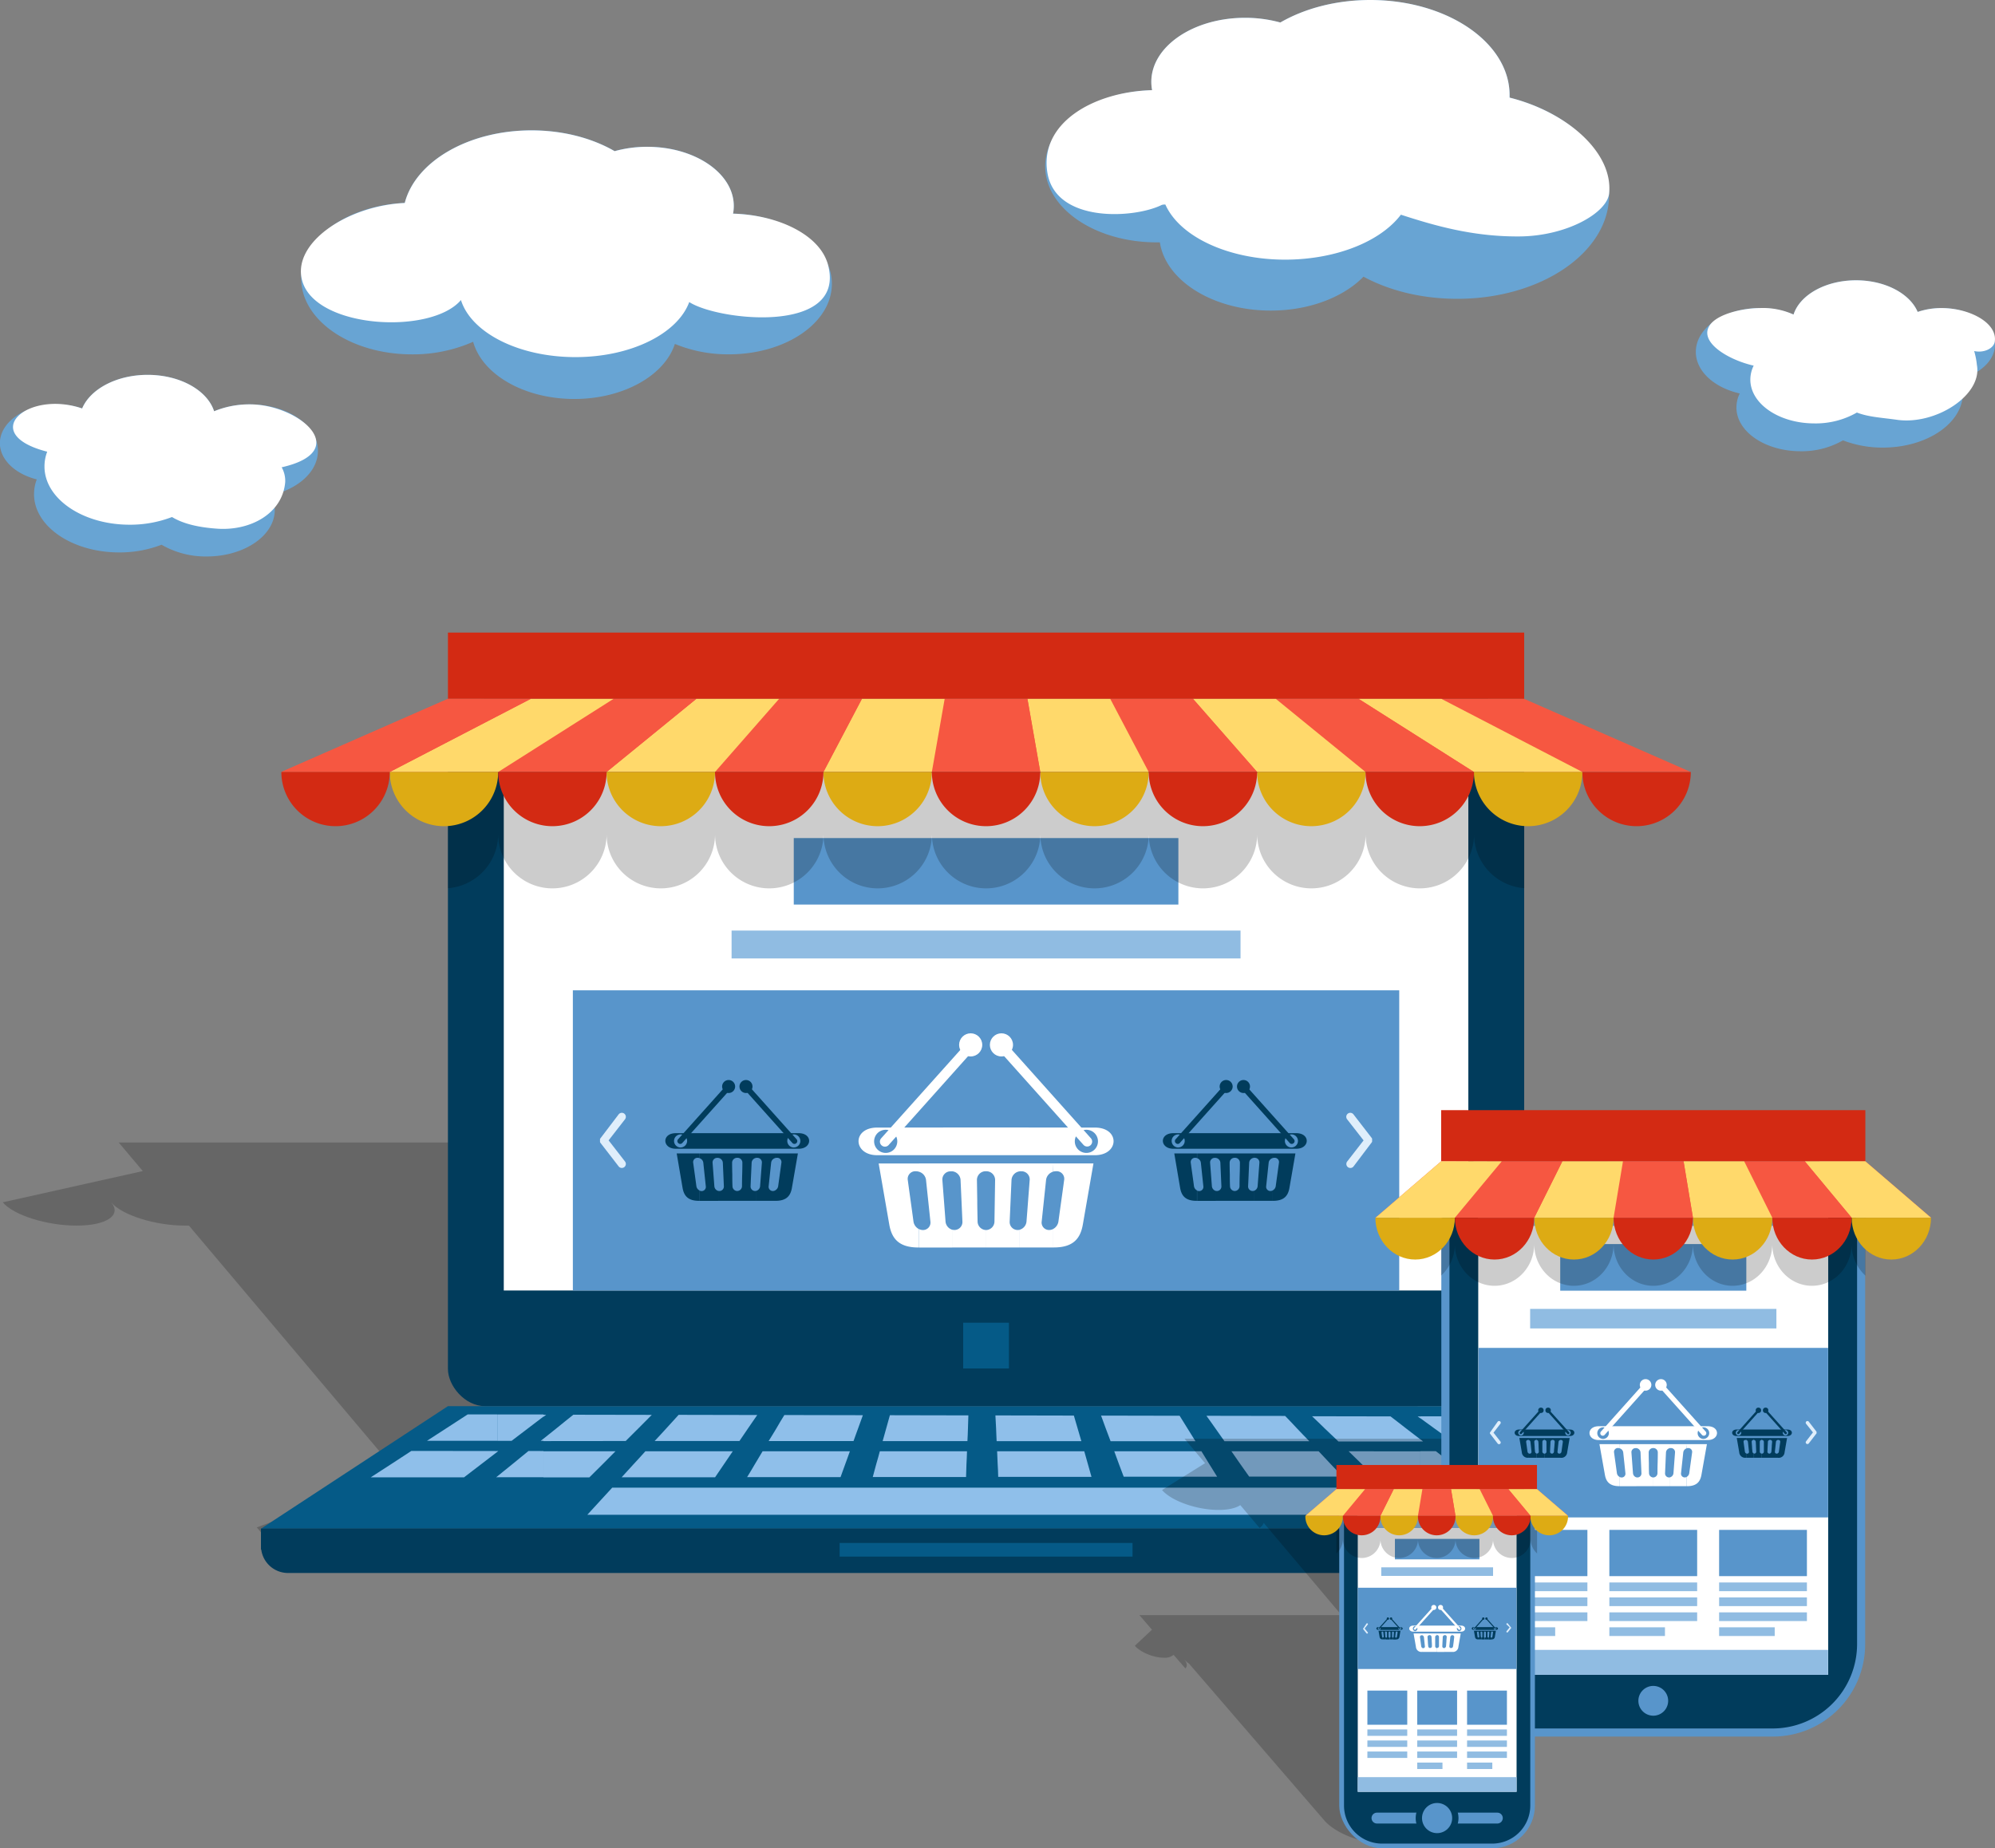 <svg id="Objects" xmlns="http://www.w3.org/2000/svg" viewBox="0 0 734.12 680.2"><rect x="0" y="0" width="734.12" height="680.2" fill="#808080" stroke="none"/><defs><style>.cls-1,.cls-11,.cls-13,.cls-14,.cls-15,.cls-16,.cls-18,.cls-20,.cls-6,.cls-7,.cls-8{fill-rule:evenodd;}.cls-1{opacity:0.2;}.cls-2,.cls-7{fill:#013c5c;}.cls-11,.cls-3{fill:#fff;}.cls-18,.cls-4{fill:#5895cb;}.cls-5,.cls-6{fill:#055a87;}.cls-8{fill:#8fbfea;}.cls-9{fill:#90bce2;}.cls-10{fill:#dfeefb;}.cls-12,.cls-16{fill:#d32a13;}.cls-13{fill:#f65741;}.cls-14{fill:#ffd96b;}.cls-15{fill:#ddab14;}.cls-17,.cls-19{fill:none;stroke:#5895cb;stroke-linecap:round;stroke-linejoin:round;}.cls-17{stroke-width:6px;}.cls-19{stroke-width:3.6px;}.cls-20{fill:#68a4d3;}</style></defs><title>serverces1</title><path class="cls-1" d="M543.59,638.51l4.34,5a13.27,13.27,0,0,1-5.28-3.33,4.88,4.88,0,0,1,.67,1l50.31,58.31c4,4.63,1,8.42-6.69,8.42H546.46c-7.68,0-17.23-3.79-21.23-8.42l-49.81-57.73a9.38,9.38,0,0,1-1.8-1.56c1.15,1.33,1.25,2.53.47,3.33l-4.34-5a5,5,0,0,1-3.58,1.06c-3.81,0-8.6-2-10.69-4.39h0l6.31-5.92h0l-4.63-5.37H531l4.63,5.37h0l16.54,5.92c2.09,2.42.7,4.39-3.12,4.39A16.05,16.05,0,0,1,543.59,638.51Z" transform="translate(-37.89 -29.53)"/><path class="cls-1" d="M503.45,480.6l8.29,9.82,64.15,76c2.73,3.24-1.2,5.88-8.73,5.88h13.7L666,591.63H132.38l52.44-19.36h13.7c-7.54,0-15.93-2.65-18.67-5.88l-64.15-76-8.29-9.82-1.44,0c-11,0-23.19-3.83-27.18-8.57,4,4.73-1.7,8.57-12.71,8.57s-23.19-3.83-27.18-8.57h0L90.44,460.5,81.59,450h396l8.84,10.47,71.06,11.56h0c4,4.73-1.7,8.57-12.72,8.57s-23.19-3.83-27.18-8.57c4,4.73-1.7,8.57-12.71,8.57l-1.48,0ZM668.31,594.38,666,591.63H132.38l2.32,2.75.46.55h.08c2.39,2.08,7.93,3.7,12.95,3.7H662c5,0,7.82-1.62,6.69-3.7h.08Z" transform="translate(-37.89 -29.53)"/><rect class="cls-2" x="164.83" y="257.19" width="396.04" height="260.29" rx="13.7" ry="13.7"/><rect class="cls-3" x="185.38" y="284.37" width="354.94" height="190.55"/><circle class="cls-4" cx="362.85" cy="271.26" r="4.98"/><rect class="cls-5" x="354.43" y="486.78" width="16.84" height="16.84"/><polygon class="cls-6" points="164.83 517.48 560.87 517.48 629.66 562.57 96.05 562.57 164.83 517.48"/><path class="cls-7" d="M133.94,592.1H667.55v6.41a9.93,9.93,0,0,1-9.9,9.9H143.84a9.93,9.93,0,0,1-9.9-9.9Z" transform="translate(-37.89 -29.53)"/><rect class="cls-2" x="96.05" y="562.57" width="533.61" height="7.68"/><path class="cls-8" d="M577.74,572.82v-.33l.42.33Zm0-8.94c1.93,1.44,3.88,2.87,5.89,4.31s4.24,3.08,6.35,4.62l34.43,0-7.54-4.6c-2.51-1.53-5-3.07-7.44-4.61h-31.7v.31Zm0-3.9v-9.21l10.76,0c2.56,1.54,5,3.08,7.54,4.61l7.54,4.6Zm0-9.21V560h-5.39c-2.12-1.54-4.29-3.08-6.4-4.62-1.78-1.3-3.54-2.6-5.37-3.9v-.73l17.17,0Zm0,12.8v.31l-.42-.31Zm0,8.93c-1.84-1.43-3.73-2.86-5.59-4.3s-3.94-3.09-5.91-4.63h-5.66v9.28l17.17,0v-.33ZM560.57,560h1l-1-.79Zm-297.39,17H535.82l9.58,10H254l9.18-10Zm297.39-26.2v.73l-1-.73Zm0,8.45c-1.66-1.28-3.3-2.56-5-3.83-2-1.54-3.94-3.09-6-4.64l-28.87-.05c1.67,1.55,3.24,3.11,4.83,4.65s3.25,3.1,4.88,4.64l30.15,0v-.79Zm0,4.39v9.28l-16.75,0-4.88-4.65c-1.62-1.55-3.15-3.1-4.78-4.65Zm-322.7,9.62v-9.64h26.5c-1.58,1.6-3.19,3.22-4.78,4.81s-3.2,3.2-4.83,4.8l-16.9,0Zm0-13.39V559c1.66-1.34,3.33-2.68,5-4,2-1.61,3.94-3.22,6-4.83l28.87.05c-1.58,1.61-3.19,3.22-4.78,4.81s-3.25,3.2-4.83,4.81Zm0-8.93,1-.75h-1v.75Zm37.54,12.68h32.12c-1.08,1.59-2.2,3.2-3.25,4.78s-2.17,3.19-3.25,4.78l-34.38,0c1.48-1.6,2.92-3.19,4.38-4.8s3-3.2,4.38-4.8Zm43.1,0h32.12c-.54,1.59-1.16,3.18-1.72,4.76s-1.13,3.17-1.72,4.75l-34.38,0c1-1.59,1.92-3.18,2.86-4.77s1.92-3.18,2.86-4.78Zm43.15,0h32.07c0,1.58-.15,3.16-.2,4.74s-.1,3.15-.15,4.73l-34.33,0c.44-1.58.84-3.17,1.28-4.75s.94-3.17,1.33-4.76Zm43.15,0h32.07c.44,1.57.86,3.14,1.33,4.71s.89,3.14,1.33,4.7l-34.33,0c0-1.57-.12-3.15-.2-4.72s-.15-3.15-.2-4.73Zm43.1,0H480q1.4,2.34,2.86,4.68c1,1.55,1.92,3.12,2.91,4.67l-34.38,0-1.77-4.69c-.59-1.57-1.13-3.13-1.72-4.7Zm43.1,0h32.12c1.48,1.55,2.91,3.11,4.38,4.66l4.43,4.65-34.38,0c-1.08-1.56-2.19-3.1-3.3-4.67s-2.17-3.12-3.25-4.68ZM287.62,550.21l28.92.06L313.28,555,310,559.83H278.8c1.48-1.6,3-3.19,4.43-4.8s2.91-3.2,4.38-4.81Zm38.87.07,28.92.06c-.59,1.59-1.16,3.18-1.72,4.76s-1.18,3.17-1.72,4.75l-31.23,0c.94-1.59,2-3.16,2.91-4.77s1.87-3.19,2.86-4.78Zm38.87.07,28.87.06-.15,4.73c0,1.58-.15,3.15-.2,4.73H362.69l1.33-4.75,1.33-4.76Zm38.82.07,28.87.06c.49,1.57.94,3.14,1.38,4.71s.89,3.14,1.38,4.71l-31.18,0c-.1-1.57-.12-3.15-.2-4.72s-.15-3.15-.25-4.73Zm38.87.07,28.92.06c1,1.56,1.94,3.12,2.91,4.69s1.92,3.11,2.91,4.67l-31.23,0-1.77-4.69c-.59-1.56-1.13-3.13-1.72-4.71Zm38.82.07,28.92.05c1.53,1.56,3,3.11,4.43,4.66s3,3.1,4.48,4.65l-31.23,0c-1.08-1.56-2.2-3.12-3.3-4.67S483,552.14,481.85,550.58Zm-244-.46v.75c-1.8,1.37-3.61,2.74-5.37,4.09-2.11,1.62-4.24,3.22-6.35,4.83h-5.32v-9.7l17,0Zm0,8.88-1,.8h1V559Zm0,4.55v9.64l-17,0v-.31c1.88-1.5,3.7-3,5.57-4.51l5.91-4.83Zm-17,.31.39-.31h-.39Zm0-13.77v9.7H195c2.46-1.62,5-3.22,7.49-4.85l7.49-4.86,10.84,0Zm0,13.46v.31c-1.94,1.51-3.93,3-5.91,4.53s-4.19,3.22-6.3,4.83l-34.33,0c2.51-1.62,5-3.22,7.49-4.85s5-3.24,7.44-4.86Zm0,9.34-.39.31h.39Z" transform="translate(-37.89 -29.53)"/><rect class="cls-4" x="292.09" y="308.42" width="141.53" height="24.47"/><path class="cls-1" d="M261.11,336.51a19.95,19.95,0,1,0,39.9,0,19.95,19.95,0,1,0,39.9,0,19.95,19.95,0,1,0,39.9,0,19.95,19.95,0,1,0,39.9,0,19.95,19.95,0,1,0,39.9,0,19.95,19.95,0,1,0,39.9,0,19.95,19.95,0,1,0,39.9,0,19.95,19.95,0,1,0,39.9,0,20,20,0,0,0,18.49,19.89v-56a13.74,13.74,0,0,0-13.7-13.7H216.42a13.74,13.74,0,0,0-13.7,13.7v56a20,20,0,0,0,18.49-19.89,19.95,19.95,0,1,0,39.9,0Z" transform="translate(-37.89 -29.53)"/><rect class="cls-4" x="210.8" y="364.45" width="304.09" height="110.47"/><rect class="cls-9" x="269.21" y="342.46" width="187.28" height="10.26"/><path class="cls-10" d="M533.63,441.48a1.48,1.48,0,1,1,2.34-1.81l6.65,8.61a1.38,1.38,0,0,1,.12.18h0l.06.12,0,.07v0l0,.1,0,.1s0,.09,0,.14h0v.3h0l0,.14,0,.1,0,.09v0l0,.07-.06.12h0a1.29,1.29,0,0,1-.12.18L536,458.75a1.48,1.48,0,1,1-2.34-1.81l6-7.73Z" transform="translate(-37.89 -29.53)"/><path class="cls-10" d="M265.51,439.67a1.48,1.48,0,1,1,2.34,1.81l-6,7.72,6,7.73a1.48,1.48,0,1,1-2.34,1.81l-6.65-8.61a1.38,1.38,0,0,1-.12-.18h0l-.06-.12,0-.07v0l0-.09,0-.1a1.34,1.34,0,0,1,0-.14h0v-.3h0l0-.14,0-.1,0-.1v0l0-.07.06-.12h0a1.37,1.37,0,0,1,.12-.18Z" transform="translate(-37.89 -29.53)"/><rect class="cls-5" x="308.96" y="567.83" width="107.79" height="5.02"/><path class="cls-11" d="M437.66,454.66h3.12c9,0,9.35-10.16,0-10.17h-3.12v.81h0a4.26,4.26,0,0,1,0,8.52h0Zm-73.85,0h73.85v-.84a4.26,4.26,0,0,1,0-8.52v-.81q-36.92-.06-73.85,0v.81h0a4.26,4.26,0,0,1,0,8.52h0Zm-3.12,0h3.12v-.84a4.26,4.26,0,0,1,0-8.52v-.81h-3.12C351.34,444.5,351.72,454.66,360.69,454.66Z" transform="translate(-37.89 -29.53)"/><circle class="cls-3" cx="368.51" cy="384.53" r="4.26"/><path class="cls-11" d="M439.32,448.42,410.24,415.9a1.84,1.84,0,0,0-2.58-.15h0a1.84,1.84,0,0,0-.15,2.59l29.08,32.52a1.84,1.84,0,0,0,2.59.14h0A1.84,1.84,0,0,0,439.32,448.42Z" transform="translate(-37.89 -29.53)"/><circle class="cls-3" cx="357.19" cy="384.53" r="4.26"/><path class="cls-11" d="M362.16,448.42,393.88,413a1.84,1.84,0,0,1,2.59-.14h0a1.84,1.84,0,0,1,.14,2.58l-31.71,35.47a1.84,1.84,0,0,1-2.59.14h0A1.84,1.84,0,0,1,362.16,448.42Z" transform="translate(-37.89 -29.53)"/><path class="cls-11" d="M425.37,457.69h14.89l-3.9,22.45c-.84,4.83-3.21,8.47-10.63,8.47h-.36v-6.77a3.74,3.74,0,0,0,2-2.78q.52-3.84,1.06-7.68t1.06-7.69a2.79,2.79,0,0,0-3-3.13h0a3.82,3.82,0,0,0-1.19.19Zm-12.26,0h12.26v3.06a3.63,3.63,0,0,0-2.54,2.94c-.26,2.56-.54,5.13-.81,7.69s-.54,5.13-.81,7.68a2.74,2.74,0,0,0,2.73,3.13h0a3.27,3.27,0,0,0,1.44-.35v6.77H413.11v-6.53a3.44,3.44,0,0,0,2.51-3c.2-2.56.4-5.12.59-7.68s.4-5.12.59-7.69a3,3,0,0,0-3.15-3.13h0a3.67,3.67,0,0,0-.54,0Zm-12.38,0h12.38v2.91a3.43,3.43,0,0,0-3,3.09c-.11,2.56-.23,5.13-.34,7.69s-.23,5.13-.34,7.68a2.94,2.94,0,0,0,2.92,3.13h0a3.05,3.05,0,0,0,.78-.1v6.53H400.73v-6.42a3.16,3.16,0,0,0,3.1-3.13q.06-3.84.12-7.68t.12-7.69a3.21,3.21,0,0,0-3.34-3.13h0Zm-12.38,0h12.38v2.87a3.22,3.22,0,0,0-3.35,3.13q.06,3.84.12,7.69c0,2.56.08,5.13.12,7.68a3.17,3.17,0,0,0,3.1,3.13h0v6.42H388.35v-6.53a3,3,0,0,0,.78.1h0a2.94,2.94,0,0,0,2.91-3.13q-.17-3.84-.34-7.68t-.35-7.69a3.42,3.42,0,0,0-3-3.09Zm-12.25,0h12.25v2.91a3.74,3.74,0,0,0-.53,0h0a3,3,0,0,0-3.16,3.13q.29,3.85.59,7.69t.58,7.68a3.45,3.45,0,0,0,2.51,3v6.53H376.1v-6.77a3.26,3.26,0,0,0,1.44.34h0a2.74,2.74,0,0,0,2.72-3.13q-.4-3.84-.81-7.68t-.81-7.69a3.62,3.62,0,0,0-2.54-2.94Zm-.35,30.93c-7.42,0-9.79-3.64-10.63-8.47l-3.9-22.45H376.1v3.06a3.8,3.8,0,0,0-1.18-.19h0a2.8,2.8,0,0,0-3,3.13q.52,3.84,1.06,7.69t1.05,7.68a3.74,3.74,0,0,0,2,2.78v6.77Z" transform="translate(-37.89 -29.53)"/><path class="cls-7" d="M330,452.29h1.76c5.06,0,5.28-5.73,0-5.74H330V447h0a2.4,2.4,0,0,1,0,4.81h0Zm-41.67,0H330v-.47a2.4,2.4,0,0,1,0-4.81v-.46q-20.83,0-41.67,0V447a2.4,2.4,0,0,1,0,4.81Zm-1.76,0h1.76v-.47a2.4,2.4,0,1,1,0-4.81v-.46H286.6C281.32,446.55,281.54,452.29,286.6,452.29Z" transform="translate(-37.89 -29.53)"/><circle class="cls-2" cx="274.51" cy="399.85" r="2.4"/><path class="cls-7" d="M331,448.77l-16.41-18.35a1,1,0,0,0-1.46-.08h0a1,1,0,0,0-.08,1.46l16.41,18.35a1,1,0,0,0,1.46.08h0A1,1,0,0,0,331,448.77Z" transform="translate(-37.89 -29.53)"/><circle class="cls-2" cx="268.12" cy="399.85" r="2.4"/><path class="cls-7" d="M287.43,448.77l17.9-20a1,1,0,0,1,1.46-.08h0a1,1,0,0,1,.08,1.46l-17.9,20a1,1,0,0,1-1.46.08h0A1,1,0,0,1,287.43,448.77Z" transform="translate(-37.89 -29.53)"/><path class="cls-7" d="M323.1,454h8.4l-2.2,12.67c-.47,2.73-1.81,4.78-6,4.78h-.21v-3.82a2.11,2.11,0,0,0,1.15-1.57c.2-1.45.4-2.89.6-4.34s.4-2.89.6-4.34a1.58,1.58,0,0,0-1.68-1.77h0a2.15,2.15,0,0,0-.67.11Zm-6.92,0h6.92v1.73a2,2,0,0,0-1.44,1.66c-.15,1.45-.31,2.89-.46,4.34l-.46,4.34a1.55,1.55,0,0,0,1.54,1.77h0a1.85,1.85,0,0,0,.81-.2v3.82h-6.92v-3.68a1.94,1.94,0,0,0,1.42-1.71c.11-1.45.22-2.89.33-4.34s.22-2.89.33-4.34a1.69,1.69,0,0,0-1.78-1.77h0l-.3,0Zm-7,0h7v1.64a1.93,1.93,0,0,0-1.7,1.74c-.06,1.45-.13,2.89-.2,4.34s-.13,2.89-.19,4.34a1.66,1.66,0,0,0,1.65,1.77h0a1.75,1.75,0,0,0,.44-.06v3.68h-7v-3.62a1.78,1.78,0,0,0,1.75-1.77q0-2.17.07-4.34t.07-4.34a1.81,1.81,0,0,0-1.89-1.77h0Zm-7,0h7v1.62a1.82,1.82,0,0,0-1.89,1.77q0,2.17.07,4.34c0,1.44,0,2.89.07,4.34a1.79,1.79,0,0,0,1.75,1.77h0v3.62h-7v-3.68a1.75,1.75,0,0,0,.44.06h0a1.66,1.66,0,0,0,1.64-1.77l-.19-4.34q-.1-2.17-.19-4.34a1.93,1.93,0,0,0-1.7-1.74Zm-6.92,0h6.92v1.64l-.3,0h0a1.69,1.69,0,0,0-1.78,1.77q.17,2.17.33,4.34c.11,1.44.22,2.89.33,4.34a1.94,1.94,0,0,0,1.42,1.71v3.68h-6.92v-3.82a1.82,1.82,0,0,0,.81.2h0a1.54,1.54,0,0,0,1.54-1.77q-.23-2.17-.46-4.34t-.46-4.34a2,2,0,0,0-1.43-1.66Zm-.2,17.45c-4.19,0-5.52-2.05-6-4.78L286.9,454h8.4v1.73a2.12,2.12,0,0,0-.67-.11h0a1.58,1.58,0,0,0-1.67,1.77q.3,2.17.6,4.34t.59,4.34a2.11,2.11,0,0,0,1.15,1.57v3.82Z" transform="translate(-37.89 -29.53)"/><path class="cls-7" d="M513.11,452.29h1.76c5.06,0,5.28-5.73,0-5.74h-1.76V447h0a2.4,2.4,0,0,1,0,4.81h0Zm-41.67,0h41.67v-.47a2.4,2.4,0,1,1,0-4.81v-.46q-20.84,0-41.67,0V447a2.4,2.4,0,1,1,0,4.81Zm-1.76,0h1.76v-.47h0a2.4,2.4,0,0,1,0-4.81h0v-.46h-1.76C464.4,446.55,464.62,452.29,469.68,452.29Z" transform="translate(-37.89 -29.53)"/><circle class="cls-2" cx="457.58" cy="399.85" r="2.4"/><path class="cls-7" d="M514,448.77l-16.41-18.35a1,1,0,0,0-1.46-.08h0a1,1,0,0,0-.08,1.46l16.41,18.35a1,1,0,0,0,1.46.08h0A1,1,0,0,0,514,448.77Z" transform="translate(-37.89 -29.53)"/><circle class="cls-2" cx="451.2" cy="399.85" r="2.4"/><path class="cls-7" d="M470.51,448.77l17.9-20a1,1,0,0,1,1.46-.08h0a1,1,0,0,1,.08,1.46l-17.9,20a1,1,0,0,1-1.46.08h0A1,1,0,0,1,470.51,448.77Z" transform="translate(-37.89 -29.53)"/><path class="cls-7" d="M506.18,454h8.4l-2.2,12.67c-.47,2.73-1.81,4.78-6,4.78h-.2v-3.82a2.11,2.11,0,0,0,1.15-1.57q.3-2.17.6-4.34t.6-4.34a1.58,1.58,0,0,0-1.67-1.77h0a2.15,2.15,0,0,0-.67.11Zm-6.92,0h6.92v1.73a2,2,0,0,0-1.44,1.66c-.15,1.45-.31,2.89-.46,4.34s-.31,2.89-.46,4.34a1.55,1.55,0,0,0,1.54,1.77h0a1.85,1.85,0,0,0,.81-.2v3.82h-6.92v-3.68a1.94,1.94,0,0,0,1.42-1.71q.17-2.17.33-4.34c.11-1.45.22-2.89.33-4.34a1.69,1.69,0,0,0-1.78-1.77h0l-.31,0Zm-7,0h7v1.64a1.93,1.93,0,0,0-1.7,1.74c-.06,1.45-.13,2.89-.19,4.34s-.13,2.89-.2,4.34a1.66,1.66,0,0,0,1.65,1.77h0a1.74,1.74,0,0,0,.44-.06v3.68h-7v-3.62a1.78,1.78,0,0,0,1.75-1.77q0-2.17.07-4.34t.07-4.34a1.81,1.81,0,0,0-1.89-1.77h0Zm-7,0h7v1.62a1.82,1.82,0,0,0-1.89,1.77q0,2.17.07,4.34c0,1.44,0,2.89.07,4.34a1.79,1.79,0,0,0,1.75,1.77h0v3.62h-7v-3.68a1.76,1.76,0,0,0,.44.06h0a1.66,1.66,0,0,0,1.64-1.77q-.1-2.17-.19-4.34c-.06-1.45-.13-2.89-.19-4.34a1.93,1.93,0,0,0-1.7-1.74Zm-6.91,0h6.91v1.64l-.3,0h0a1.69,1.69,0,0,0-1.78,1.77q.17,2.17.33,4.34c.11,1.44.22,2.89.33,4.34a2,2,0,0,0,1.42,1.71v3.68h-6.91v-3.82a1.83,1.83,0,0,0,.81.2h0a1.54,1.54,0,0,0,1.54-1.77q-.23-2.17-.46-4.34t-.46-4.34a2,2,0,0,0-1.43-1.66Zm-.2,17.45c-4.19,0-5.53-2.05-6-4.78L470,454h8.4v1.73a2.14,2.14,0,0,0-.67-.11h0a1.58,1.58,0,0,0-1.67,1.77q.29,2.17.6,4.34t.59,4.34a2.11,2.11,0,0,0,1.15,1.57v3.82Z" transform="translate(-37.89 -29.53)"/><rect class="cls-12" x="164.83" y="232.8" width="396.04" height="24.39"/><polygon class="cls-13" points="103.53 284.1 622.18 284.1 560.87 257.19 164.83 257.19 103.53 284.1"/><polygon class="cls-14" points="582.28 284.1 542.38 284.1 499.94 257.19 530.41 257.19 582.28 284.1"/><polygon class="cls-13" points="502.49 284.1 542.38 284.1 499.94 257.19 469.48 257.19 502.49 284.1"/><polygon class="cls-14" points="502.49 284.1 462.59 284.1 439.01 257.19 469.48 257.19 502.49 284.1"/><polygon class="cls-13" points="422.7 284.1 462.59 284.1 439.01 257.19 408.55 257.19 422.7 284.1"/><polygon class="cls-14" points="422.7 284.1 382.8 284.1 378.08 257.19 408.55 257.19 422.7 284.1"/><polygon class="cls-13" points="342.9 284.1 382.8 284.1 378.08 257.19 347.62 257.19 342.9 284.1"/><polygon class="cls-14" points="342.9 284.1 303.01 284.1 317.16 257.19 347.62 257.19 342.9 284.1"/><polygon class="cls-13" points="263.11 284.1 303.01 284.1 317.16 257.19 286.69 257.19 263.11 284.1"/><polygon class="cls-14" points="263.11 284.1 223.22 284.1 256.23 257.19 286.69 257.19 263.11 284.1"/><polygon class="cls-13" points="183.32 284.1 223.22 284.1 256.23 257.19 225.76 257.19 183.32 284.1"/><polygon class="cls-14" points="183.32 284.1 143.43 284.1 195.3 257.19 225.76 257.19 183.32 284.1"/><polygon class="cls-13" points="103.53 284.1 143.43 284.1 195.3 257.19 164.83 257.19 103.53 284.1"/><path class="cls-15" d="M221.21,313.63a19.95,19.95,0,0,1-39.9,0Z" transform="translate(-37.89 -29.53)"/><path class="cls-16" d="M141.42,313.63a19.95,19.95,0,1,0,39.9,0Z" transform="translate(-37.89 -29.53)"/><path class="cls-15" d="M301,313.63a19.95,19.95,0,0,1-39.9,0Z" transform="translate(-37.89 -29.53)"/><path class="cls-16" d="M221.21,313.63a19.95,19.95,0,0,0,39.9,0Z" transform="translate(-37.89 -29.53)"/><path class="cls-15" d="M380.79,313.63a19.95,19.95,0,1,1-39.9,0Z" transform="translate(-37.89 -29.53)"/><path class="cls-16" d="M301,313.63a19.95,19.95,0,1,0,39.9,0Z" transform="translate(-37.89 -29.53)"/><path class="cls-15" d="M460.59,313.63a19.95,19.95,0,0,1-39.9,0Z" transform="translate(-37.89 -29.53)"/><path class="cls-16" d="M380.79,313.63a19.95,19.95,0,0,0,39.9,0Z" transform="translate(-37.89 -29.53)"/><path class="cls-15" d="M540.38,313.63a19.95,19.95,0,0,1-39.9,0Z" transform="translate(-37.89 -29.53)"/><path class="cls-16" d="M460.59,313.63a19.95,19.95,0,1,0,39.9,0Z" transform="translate(-37.89 -29.53)"/><path class="cls-15" d="M620.17,313.63a19.95,19.95,0,0,1-39.9,0Z" transform="translate(-37.89 -29.53)"/><path class="cls-16" d="M540.38,313.63a19.95,19.95,0,0,0,39.9,0Z" transform="translate(-37.89 -29.53)"/><path class="cls-16" d="M620.17,313.63a19.95,19.95,0,1,0,39.9,0Z" transform="translate(-37.89 -29.53)"/><path class="cls-1" d="M494.3,583.44l7.08,8.4a3.67,3.67,0,0,0,1.53-1.87l52.78,62.61c6.84,8.11,26.37,14.75,43.42,14.75h88c17,0,25.39-6.63,18.56-14.75L652.88,590a32.57,32.57,0,0,0,4.68,1.87l-7.08-8.4a37.45,37.45,0,0,0,11,1.77c8.06,0,11.84-3.28,8.43-7.32L637.42,568h0l-7.55-9H473.78l7.55,9h0l-15.83,9.88h0c3.41,4,12.71,7.32,20.78,7.32C489.91,585.21,492.67,584.54,494.3,583.44Z" transform="translate(-37.89 -29.53)"/><rect class="cls-17" x="533.38" y="422.19" width="149.97" height="213.89" rx="30.99" ry="30.99"/><path class="cls-7" d="M690.26,451.72h-88a31.08,31.08,0,0,0-31,31V634.63a31.08,31.08,0,0,0,31,31h88a31.08,31.08,0,0,0,31-31V482.71A31.08,31.08,0,0,0,690.26,451.72Z" transform="translate(-37.89 -29.53)"/><rect class="cls-3" x="544.03" y="440.13" width="128.68" height="176.23" rx="0.45" ry="0.45"/><rect class="cls-4" x="590.3" y="427.48" width="36.14" height="3.24" rx="1.62" ry="1.62"/><path class="cls-18" d="M646.26,660.93a5.48,5.48,0,1,0-5.48-5.48A5.49,5.49,0,0,0,646.26,660.93Z" transform="translate(-37.89 -29.53)"/><rect class="cls-3" x="544.03" y="440.13" width="128.68" height="176.23"/><rect class="cls-9" x="544.03" y="440.13" width="128.68" height="11"/><rect class="cls-4" x="574.13" y="457.83" width="68.48" height="17.16"/><rect class="cls-4" x="544.03" y="496.04" width="128.68" height="62.39"/><rect class="cls-9" x="563.06" y="481.69" width="90.62" height="7.19"/><path class="cls-10" d="M702.49,553.5a.63.63,0,0,1,1-.77l2.81,3.64.05.08h0l0,0v0h0v.14h0v0h0v0h0V557h0v0l0,0h0l-.05.08-2.81,3.64a.63.63,0,0,1-1-.77l2.53-3.27Z" transform="translate(-37.89 -29.53)"/><path class="cls-10" d="M589,552.73a.63.63,0,0,1,1,.77l-2.53,3.27L590,560a.63.63,0,0,1-1,.77l-2.81-3.64-.05-.08h0l0,0v0h0v-.14h0v0h0v0h0v-.14h0v0l0,0h0l.05-.08Z" transform="translate(-37.89 -29.53)"/><path class="cls-11" d="M664.72,559.49h1.56c4.48,0,4.68-5.08,0-5.09h-1.56v.41h0a2.13,2.13,0,0,1,0,4.26h0Zm-36.93,0h36.93v-.42a2.13,2.13,0,0,1,0-4.26v-.41q-18.46,0-36.93,0v.41a2.13,2.13,0,0,1,0,4.26Zm-1.56,0h1.56v-.42a2.13,2.13,0,1,1,0-4.26v-.41h-1.56C621.55,554.41,621.75,559.49,626.23,559.49Z" transform="translate(-37.89 -29.53)"/><circle class="cls-3" cx="611.2" cy="509.66" r="2.13"/><path class="cls-11" d="M665.55,556.37,651,540.11a.92.92,0,0,0-1.29-.07h0a.92.92,0,0,0-.07,1.29l14.54,16.26a.92.92,0,0,0,1.29.07h0A.92.92,0,0,0,665.55,556.37Z" transform="translate(-37.89 -29.53)"/><circle class="cls-3" cx="605.54" cy="509.66" r="2.13"/><path class="cls-11" d="M627,556.37l15.86-17.74a.92.92,0,0,1,1.29-.07h0a.92.92,0,0,1,.07,1.29l-15.86,17.74a.92.92,0,0,1-1.29.07h0A.92.92,0,0,1,627,556.37Z" transform="translate(-37.89 -29.53)"/><path class="cls-11" d="M658.57,561H666l-2,11.23c-.42,2.42-1.6,4.24-5.32,4.24h-.18v-3.39a1.87,1.87,0,0,0,1-1.39q.26-1.92.53-3.84l.53-3.84a1.4,1.4,0,0,0-1.48-1.57h0a1.93,1.93,0,0,0-.6.1Zm-6.13,0h6.13v1.53A1.82,1.82,0,0,0,657.3,564c-.13,1.28-.27,2.56-.41,3.84s-.27,2.56-.41,3.84a1.37,1.37,0,0,0,1.36,1.56h0a1.63,1.63,0,0,0,.72-.17v3.39h-6.13v-3.26a1.72,1.72,0,0,0,1.26-1.51c.1-1.28.2-2.56.29-3.84s.2-2.56.29-3.84a1.49,1.49,0,0,0-1.58-1.57h0l-.27,0Zm-6.19,0h6.19v1.46a1.71,1.71,0,0,0-1.5,1.55c-.06,1.28-.12,2.56-.17,3.84s-.12,2.56-.17,3.84a1.47,1.47,0,0,0,1.46,1.56h0a1.52,1.52,0,0,0,.39-.05v3.26h-6.19v-3.21a1.58,1.58,0,0,0,1.55-1.56q0-1.92.06-3.84t.06-3.84a1.61,1.61,0,0,0-1.67-1.57h0Zm-6.19,0h6.19v1.44a1.61,1.61,0,0,0-1.67,1.57q0,1.92.06,3.84c0,1.28,0,2.56.06,3.84a1.58,1.58,0,0,0,1.55,1.56h0v3.21h-6.19v-3.26a1.54,1.54,0,0,0,.39.05h0a1.47,1.47,0,0,0,1.46-1.56q-.08-1.92-.17-3.84t-.17-3.84a1.71,1.71,0,0,0-1.5-1.55Zm-6.13,0h6.13v1.46l-.26,0h0a1.5,1.5,0,0,0-1.58,1.57q.15,1.92.29,3.84t.29,3.84a1.72,1.72,0,0,0,1.26,1.51v3.26h-6.13v-3.39a1.62,1.62,0,0,0,.72.17h0a1.37,1.37,0,0,0,1.36-1.56q-.2-1.92-.4-3.84c-.14-1.28-.27-2.56-.41-3.84a1.81,1.81,0,0,0-1.27-1.47Zm-.17,15.46c-3.71,0-4.9-1.82-5.31-4.24l-2-11.23h7.44v1.53a1.9,1.9,0,0,0-.59-.09h0a1.4,1.4,0,0,0-1.48,1.57q.26,1.92.53,3.84t.53,3.84a1.87,1.87,0,0,0,1,1.39v3.39Z" transform="translate(-37.89 -29.53)"/><path class="cls-7" d="M614.88,558h.73c2.1,0,2.19-2.38,0-2.38h-.73v.19a1,1,0,0,1,0,2Zm-17.29,0h17.29v-.2a1,1,0,0,1,0-2v-.19H597.59v.19h0a1,1,0,1,1,0,2h0Zm-.73,0h.73v-.2a1,1,0,0,1,0-2v-.19h-.73C594.67,555.66,594.76,558,596.86,558Z" transform="translate(-37.89 -29.53)"/><circle class="cls-2" cx="569.68" cy="519.01" r="1"/><path class="cls-7" d="M615.27,556.58,608.46,549a.43.43,0,0,0-.61,0h0a.43.43,0,0,0,0,.61l6.81,7.61a.43.43,0,0,0,.61,0h0A.43.43,0,0,0,615.27,556.58Z" transform="translate(-37.89 -29.53)"/><circle class="cls-2" cx="567.03" cy="519.01" r="1"/><path class="cls-7" d="M597.21,556.58l7.42-8.3a.43.43,0,0,1,.61,0h0a.43.43,0,0,1,0,.61l-7.42,8.3a.43.43,0,0,1-.61,0h0A.43.43,0,0,1,597.21,556.58Z" transform="translate(-37.89 -29.53)"/><path class="cls-7" d="M612,558.75h3.49l-.91,5.26a2.16,2.16,0,0,1-2.49,2H612v-1.58a.88.88,0,0,0,.48-.65l.25-1.8.25-1.8a.65.65,0,0,0-.7-.73h0a.89.89,0,0,0-.28,0Zm-2.87,0H612v.72a.85.85,0,0,0-.6.69l-.19,1.8-.19,1.8a.64.64,0,0,0,.64.73h0a.76.76,0,0,0,.34-.08V566h-2.87v-1.53a.81.81,0,0,0,.59-.71c0-.6.09-1.2.14-1.8s.09-1.2.14-1.8a.7.7,0,0,0-.74-.73h-.13Zm-2.9,0h2.9v.68a.8.8,0,0,0-.7.72c0,.6-.05,1.2-.08,1.8s-.05,1.2-.08,1.8a.69.69,0,0,0,.68.73h0l.18,0V566h-2.9v-1.5a.74.74,0,0,0,.73-.73q0-.9,0-1.8t0-1.8a.75.75,0,0,0-.78-.73h0Zm-2.9,0h2.9v.67a.75.75,0,0,0-.78.73q0,.9,0,1.8c0,.6,0,1.2,0,1.8a.74.74,0,0,0,.73.73h0V566h-2.9v-1.53l.18,0h0a.69.69,0,0,0,.68-.73l-.08-1.8q0-.9-.08-1.8a.8.8,0,0,0-.7-.72Zm-2.87,0h2.87v.68h-.12a.7.7,0,0,0-.74.73q.07.9.14,1.8c0,.6.09,1.2.14,1.8a.81.81,0,0,0,.59.71V566h-2.87v-1.58a.76.76,0,0,0,.34.08h0a.64.64,0,0,0,.64-.73l-.19-1.8-.19-1.8a.85.85,0,0,0-.59-.69Zm-.08,7.24a2.16,2.16,0,0,1-2.49-2l-.91-5.26h3.48v.72a.9.9,0,0,0-.28,0h0a.65.65,0,0,0-.7.73l.25,1.8.25,1.8a.87.87,0,0,0,.48.65V566Z" transform="translate(-37.89 -29.53)"/><path class="cls-7" d="M694.92,558h.73c2.1,0,2.19-2.38,0-2.38h-.73v.19a1,1,0,0,1,0,2Zm-17.29,0h17.29v-.2a1,1,0,0,1,0-2v-.19H677.63v.19a1,1,0,1,1,0,2Zm-.73,0h.73v-.2a1,1,0,0,1,0-2v-.19h-.73C674.71,555.66,674.8,558,676.9,558Z" transform="translate(-37.89 -29.53)"/><circle class="cls-2" cx="649.71" cy="519.01" r="1"/><path class="cls-7" d="M695.3,556.58,688.5,549a.43.43,0,0,0-.61,0h0a.43.43,0,0,0,0,.61l6.81,7.61a.43.43,0,0,0,.6,0h0A.43.43,0,0,0,695.3,556.58Z" transform="translate(-37.89 -29.53)"/><circle class="cls-2" cx="647.06" cy="519.01" r="1"/><path class="cls-7" d="M677.24,556.58l7.42-8.3a.43.43,0,0,1,.61,0h0a.43.43,0,0,1,0,.61l-7.42,8.3a.43.43,0,0,1-.61,0h0A.43.43,0,0,1,677.24,556.58Z" transform="translate(-37.89 -29.53)"/><path class="cls-7" d="M692,558.75h3.49l-.91,5.26a2.16,2.16,0,0,1-2.49,2H692v-1.58a.88.88,0,0,0,.48-.65l.25-1.8.25-1.8a.65.65,0,0,0-.7-.73h0a.88.88,0,0,0-.28,0Zm-2.87,0H692v.72a.85.85,0,0,0-.6.69l-.19,1.8-.19,1.8a.64.64,0,0,0,.64.73h0a.76.76,0,0,0,.34-.08V566h-2.87v-1.53a.81.81,0,0,0,.59-.71q.07-.9.14-1.8c0-.6.09-1.2.14-1.8a.7.7,0,0,0-.74-.73h-.13Zm-2.9,0h2.9v.68a.8.8,0,0,0-.7.72c0,.6-.05,1.2-.08,1.8s-.05,1.2-.08,1.8a.69.69,0,0,0,.68.73h0l.18,0V566h-2.9v-1.5a.74.74,0,0,0,.73-.73q0-.9,0-1.8l0-1.8a.75.75,0,0,0-.78-.73h0Zm-2.9,0h2.9v.67a.75.75,0,0,0-.78.73q0,.9,0,1.8c0,.6,0,1.2,0,1.8a.74.74,0,0,0,.73.73h0V566h-2.9v-1.53l.18,0h0a.69.69,0,0,0,.68-.73l-.08-1.8c0-.6-.05-1.2-.08-1.8a.8.8,0,0,0-.7-.72Zm-2.87,0h2.87v.68h-.12a.7.7,0,0,0-.74.73q.07.9.14,1.8c0,.6.09,1.2.14,1.8a.81.81,0,0,0,.59.71V566H680.5v-1.58a.76.76,0,0,0,.34.08h0a.64.64,0,0,0,.64-.73l-.19-1.8-.19-1.8a.85.85,0,0,0-.59-.69Zm-.08,7.24a2.16,2.16,0,0,1-2.49-2l-.91-5.26h3.48v.72a.9.9,0,0,0-.28,0h0a.65.65,0,0,0-.7.73l.25,1.8.25,1.8a.87.87,0,0,0,.48.65V566Z" transform="translate(-37.89 -29.53)"/><rect class="cls-4" x="551.82" y="563.02" width="32.31" height="17.02"/><rect class="cls-4" x="592.21" y="563.02" width="32.31" height="17.02"/><rect class="cls-4" x="632.6" y="563.02" width="32.31" height="17.02"/><rect class="cls-9" x="544.03" y="607.18" width="128.67" height="9.18"/><rect class="cls-9" x="551.82" y="582.37" width="32.31" height="3.2"/><rect class="cls-9" x="551.82" y="587.87" width="32.31" height="3.2"/><rect class="cls-9" x="551.82" y="593.37" width="32.31" height="3.2"/><rect class="cls-9" x="551.82" y="598.87" width="20.46" height="3.2"/><rect class="cls-9" x="592.21" y="582.37" width="32.31" height="3.2"/><rect class="cls-9" x="592.21" y="587.87" width="32.31" height="3.2"/><rect class="cls-9" x="592.21" y="593.37" width="32.31" height="3.2"/><rect class="cls-9" x="592.21" y="598.87" width="20.46" height="3.2"/><rect class="cls-9" x="632.6" y="582.37" width="32.31" height="3.2"/><rect class="cls-9" x="632.6" y="587.87" width="32.31" height="3.2"/><rect class="cls-9" x="632.6" y="593.37" width="32.31" height="3.2"/><rect class="cls-9" x="632.6" y="598.87" width="20.46" height="3.2"/><path class="cls-1" d="M568.16,499a15.71,15.71,0,0,0,5.09-11.67c0,8.5,6.54,15.39,14.6,15.39s14.6-6.89,14.6-15.39c0,8.5,6.54,15.39,14.6,15.39s14.6-6.89,14.6-15.39c0,8.5,6.54,15.39,14.6,15.39s14.6-6.89,14.6-15.39c0,8.5,6.54,15.39,14.6,15.39s14.6-6.89,14.6-15.39c0,8.5,6.54,15.39,14.6,15.39s14.6-6.89,14.6-15.39A15.71,15.71,0,0,0,724.35,499V475.05a32.29,32.29,0,0,0-13.42-26.15H581.59a32.28,32.28,0,0,0-13.42,26.15Z" transform="translate(-37.89 -29.53)"/><rect class="cls-12" x="530.32" y="408.55" width="156.09" height="18.82"/><polygon class="cls-13" points="506.16 448.14 710.58 448.14 686.41 427.37 530.32 427.37 506.16 448.14"/><polygon class="cls-14" points="710.58 448.14 681.37 448.14 664.12 427.37 686.41 427.37 710.58 448.14"/><polygon class="cls-13" points="652.17 448.14 681.37 448.14 664.12 427.37 641.82 427.37 652.17 448.14"/><polygon class="cls-14" points="652.17 448.14 622.97 448.14 619.52 427.37 641.82 427.37 652.17 448.14"/><polygon class="cls-13" points="593.77 448.14 622.97 448.14 619.52 427.37 597.22 427.37 593.77 448.14"/><polygon class="cls-14" points="593.77 448.14 564.57 448.14 574.92 427.37 597.22 427.37 593.77 448.14"/><polygon class="cls-13" points="535.36 448.14 564.57 448.14 574.92 427.37 552.62 427.37 535.36 448.14"/><polygon class="cls-14" points="535.36 448.14 506.16 448.14 530.32 427.37 552.62 427.37 535.36 448.14"/><path class="cls-15" d="M573.25,477.67c0,8.5-6.54,15.39-14.6,15.39S544,486.17,544,477.67Z" transform="translate(-37.89 -29.53)"/><path class="cls-15" d="M631.66,477.67c0,8.5-6.54,15.39-14.6,15.39s-14.6-6.89-14.6-15.39Z" transform="translate(-37.89 -29.53)"/><path class="cls-16" d="M573.25,477.67c0,8.5,6.54,15.39,14.6,15.39s14.6-6.89,14.6-15.39Z" transform="translate(-37.89 -29.53)"/><path class="cls-15" d="M690.06,477.67c0,8.5-6.54,15.39-14.6,15.39s-14.6-6.89-14.6-15.39Z" transform="translate(-37.89 -29.53)"/><path class="cls-16" d="M631.66,477.67c0,8.5,6.54,15.39,14.6,15.39s14.6-6.89,14.6-15.39Z" transform="translate(-37.89 -29.53)"/><path class="cls-15" d="M748.46,477.67c0,8.5-6.54,15.39-14.6,15.39s-14.6-6.89-14.6-15.39Z" transform="translate(-37.89 -29.53)"/><path class="cls-16" d="M690.06,477.67c0,8.5,6.54,15.39,14.6,15.39s14.6-6.89,14.6-15.39Z" transform="translate(-37.89 -29.53)"/><rect class="cls-19" x="494.61" y="541.58" width="68.41" height="136.82" rx="13.96" ry="13.96"/><path class="cls-7" d="M546.46,571.11H587a14,14,0,0,1,14,14V694a14,14,0,0,1-14,14H546.46a14,14,0,0,1-14-14V585.07A14,14,0,0,1,546.46,571.11Z" transform="translate(-37.89 -29.53)"/><rect class="cls-3" x="499.63" y="555.88" width="58.44" height="103.53"/><rect class="cls-4" x="514.41" y="546.54" width="28.88" height="2.6" rx="1.3" ry="1.3"/><path class="cls-18" d="M544.59,700.61h44.29a2,2,0,0,0,2-2h0a2,2,0,0,0-2-2H544.59a2,2,0,0,0-2,2h0A2,2,0,0,0,544.59,700.61Z" transform="translate(-37.89 -29.53)"/><circle class="cls-2" cx="528.82" cy="669.07" r="7.88"/><circle class="cls-4" cx="528.82" cy="669.07" r="5.55"/><rect class="cls-9" x="499.63" y="555.87" width="58.44" height="6.46"/><rect class="cls-4" x="513.3" y="566.33" width="31.1" height="7.53"/><rect class="cls-4" x="499.63" y="584.31" width="58.44" height="29.91"/><rect class="cls-9" x="508.27" y="576.8" width="41.15" height="3.15"/><path class="cls-10" d="M592.27,627.36a.27.27,0,0,1,.05-.39.29.29,0,0,1,.4,0l1.28,1.6,0,0h0v0h0v0a.11.11,0,0,1,0,0h0v.06h0v0h0l0,0-1.28,1.6a.29.29,0,0,1-.4,0,.27.27,0,0,1-.05-.39l1.15-1.43Z" transform="translate(-37.89 -29.53)"/><path class="cls-10" d="M540.75,627a.29.29,0,0,1,.4,0,.27.27,0,0,1,.05.39l-1.15,1.43,1.15,1.43a.27.27,0,0,1-.05.39.29.29,0,0,1-.4,0l-1.28-1.6,0,0h0v0h0v-.06h0v-.06h0v0h0l0,0Z" transform="translate(-37.89 -29.53)"/><path class="cls-11" d="M574.83,630h.68c2,0,2.05-2.23,0-2.23h-.68v.18a.94.94,0,0,1,0,1.87Zm-16.2,0h16.2v-.18h0a.94.94,0,0,1,0-1.87h0v-.18h-16.2v.18h0a.94.94,0,0,1,0,1.87h0Zm-.68,0h.68v-.18a.94.94,0,0,1,0-1.87v-.18H558C555.9,627.76,556,630,558,630Z" transform="translate(-37.89 -29.53)"/><circle class="cls-3" cx="530.09" cy="591.56" r="0.93"/><path class="cls-11" d="M575.2,628.62l-6.38-7.13a.4.4,0,0,0-.57,0h0a.4.4,0,0,0,0,.57l6.38,7.13a.4.4,0,0,0,.57,0h0A.4.4,0,0,0,575.2,628.62Z" transform="translate(-37.89 -29.53)"/><circle class="cls-3" cx="527.61" cy="591.56" r="0.93"/><path class="cls-11" d="M558.27,628.62l7-7.78a.4.4,0,0,1,.57,0h0a.4.4,0,0,1,0,.57l-7,7.78a.4.4,0,0,1-.57,0h0A.4.4,0,0,1,558.27,628.62Z" transform="translate(-37.89 -29.53)"/><path class="cls-11" d="M572.14,630.66h3.27l-.86,4.92a2,2,0,0,1-2.33,1.86h-.08V636a.82.82,0,0,0,.45-.61l.23-1.69L573,632a.61.61,0,0,0-.65-.69h0a.84.84,0,0,0-.26,0Zm-2.69,0h2.69v.67a.79.79,0,0,0-.56.64c-.06.56-.12,1.12-.18,1.69l-.18,1.69a.6.6,0,0,0,.6.69h0a.71.71,0,0,0,.32-.08v1.49h-2.69V636a.75.75,0,0,0,.55-.66l.13-1.69c0-.56.09-1.12.13-1.69a.66.66,0,0,0-.69-.69h-.12Zm-2.71,0h2.71v.64a.75.75,0,0,0-.66.68c0,.56-.05,1.12-.08,1.69s-.05,1.13-.08,1.69a.64.64,0,0,0,.64.69h0l.17,0v1.43h-2.71V636a.69.69,0,0,0,.68-.69q0-.84,0-1.69l0-1.69a.71.71,0,0,0-.73-.69h0Zm-2.72,0h2.72v.63a.71.71,0,0,0-.73.69c0,.56,0,1.12,0,1.69s0,1.13,0,1.69a.69.69,0,0,0,.68.69h0v1.41H564V636l.17,0h0a.64.64,0,0,0,.64-.69q0-.84-.07-1.69c0-.56-.05-1.12-.08-1.69a.75.75,0,0,0-.66-.68Zm-2.69,0H564v.64h-.12a.66.66,0,0,0-.69.69l.13,1.69c0,.56.08,1.13.13,1.69a.75.75,0,0,0,.55.66v1.43h-2.69V636a.72.72,0,0,0,.31.08h0a.6.6,0,0,0,.6-.69l-.18-1.69c-.06-.56-.12-1.12-.18-1.69a.79.79,0,0,0-.56-.64Zm-.08,6.78a2,2,0,0,1-2.33-1.86l-.86-4.92h3.26v.67a.83.83,0,0,0-.26,0h0a.61.61,0,0,0-.65.69l.23,1.69.23,1.69a.82.82,0,0,0,.45.61v1.48Z" transform="translate(-37.89 -29.53)"/><path class="cls-7" d="M553,629.36h.32c.92,0,1-1,0-1H553v.08h0a.44.44,0,1,1,0,.87h0Zm-7.58,0H553v-.09a.44.44,0,1,1,0-.87v-.08h-7.58v.08a.44.44,0,1,1,0,.87Zm-.32,0h.32v-.09h0a.44.44,0,1,1,0-.87h0v-.08h-.32C544.11,628.31,544.15,629.36,545.07,629.36Z" transform="translate(-37.89 -29.53)"/><circle class="cls-2" cx="511.88" cy="595.66" r="0.44"/><path class="cls-7" d="M553.14,628.72l-3-3.34a.19.19,0,0,0-.27,0h0a.19.19,0,0,0,0,.27l3,3.34a.19.19,0,0,0,.27,0h0A.19.19,0,0,0,553.14,628.72Z" transform="translate(-37.89 -29.53)"/><circle class="cls-2" cx="510.72" cy="595.66" r="0.44"/><path class="cls-7" d="M545.22,628.72l3.26-3.64a.19.19,0,0,1,.27,0h0a.19.19,0,0,1,0,.26L545.5,629a.19.19,0,0,1-.27,0h0A.19.19,0,0,1,545.22,628.72Z" transform="translate(-37.89 -29.53)"/><path class="cls-7" d="M551.71,629.67h1.53l-.4,2.3a1,1,0,0,1-1.09.87h0v-.7a.38.38,0,0,0,.21-.29l.11-.79.11-.79a.29.29,0,0,0-.3-.32h0l-.12,0Zm-1.26,0h1.26V630a.37.37,0,0,0-.26.3c0,.26-.05.53-.08.79l-.08.79a.28.28,0,0,0,.28.32h0a.34.34,0,0,0,.15,0v.7h-1.26v-.67a.36.36,0,0,0,.26-.31l.06-.79.06-.79a.31.31,0,0,0-.32-.32h-.06Zm-1.27,0h1.27v.3a.35.35,0,0,0-.31.32l0,.79,0,.79a.3.3,0,0,0,.3.32h.08v.67h-1.27v-.66a.32.32,0,0,0,.32-.32c0-.26,0-.53,0-.79s0-.53,0-.79a.33.33,0,0,0-.34-.32h0Zm-1.27,0h1.27V630a.33.33,0,0,0-.34.32c0,.26,0,.53,0,.79s0,.53,0,.79a.33.33,0,0,0,.32.32h0v.66h-1.27v-.67H548a.3.3,0,0,0,.3-.32l0-.79,0-.79a.35.35,0,0,0-.31-.32Zm-1.26,0h1.26v.3h-.05a.31.31,0,0,0-.32.32l.06.79.06.79a.36.36,0,0,0,.26.31v.67h-1.26v-.69a.34.34,0,0,0,.15,0h0a.28.28,0,0,0,.28-.32c0-.26-.05-.53-.08-.79l-.08-.79a.37.37,0,0,0-.26-.3Zm0,3.17a1,1,0,0,1-1.09-.87l-.4-2.3h1.53V630l-.12,0h0a.29.29,0,0,0-.31.32l.11.79.11.79a.38.38,0,0,0,.21.29v.69Z" transform="translate(-37.89 -29.53)"/><path class="cls-7" d="M588.08,629.36h.32c.92,0,1-1,0-1h-.32v.08h0a.44.44,0,0,1,0,.87h0Zm-7.58,0h7.58v-.09a.44.44,0,1,1,0-.87v-.08H580.5v.08a.44.44,0,1,1,0,.87Zm-.32,0h.32v-.09h0a.44.44,0,1,1,0-.87h0v-.08h-.32C579.22,628.31,579.26,629.36,580.18,629.36Z" transform="translate(-37.89 -29.53)"/><circle class="cls-2" cx="546.98" cy="595.66" r="0.44"/><path class="cls-7" d="M588.25,628.72l-3-3.34a.19.19,0,0,0-.27,0h0a.19.19,0,0,0,0,.27l3,3.34a.19.19,0,0,0,.27,0h0A.19.19,0,0,0,588.25,628.72Z" transform="translate(-37.89 -29.53)"/><circle class="cls-2" cx="545.82" cy="595.66" r="0.44"/><path class="cls-7" d="M580.33,628.72l3.26-3.64a.19.19,0,0,1,.27,0h0a.19.19,0,0,1,0,.26L580.61,629a.19.19,0,0,1-.27,0h0A.19.19,0,0,1,580.33,628.72Z" transform="translate(-37.89 -29.53)"/><path class="cls-7" d="M586.82,629.67h1.53l-.4,2.3a1,1,0,0,1-1.09.87h0v-.69a.38.38,0,0,0,.21-.29l.11-.79.11-.79a.29.29,0,0,0-.3-.32h0l-.12,0Zm-1.26,0h1.26V630a.37.37,0,0,0-.26.3l-.08.79-.08.79a.28.28,0,0,0,.28.32h0a.33.33,0,0,0,.15,0v.69h-1.26v-.67a.35.35,0,0,0,.26-.31l.06-.79.06-.79a.31.31,0,0,0-.32-.32h-.05Zm-1.27,0h1.27v.3a.35.35,0,0,0-.31.32l0,.79c0,.26,0,.53,0,.79a.3.3,0,0,0,.3.32h.08v.67h-1.27v-.66a.32.32,0,0,0,.32-.32c0-.26,0-.53,0-.79s0-.53,0-.79a.33.33,0,0,0-.34-.32h0Zm-1.27,0h1.27V630a.33.33,0,0,0-.34.32c0,.26,0,.53,0,.79s0,.53,0,.79a.32.32,0,0,0,.32.32h0v.66H583v-.67h.08a.3.3,0,0,0,.3-.32c0-.26,0-.53,0-.79s0-.53,0-.79A.35.35,0,0,0,583,630Zm-1.26,0H583v.3H583a.31.31,0,0,0-.32.32l.06.79c0,.26,0,.53.06.79a.36.36,0,0,0,.26.31v.67h-1.26v-.69a.33.33,0,0,0,.15,0h0a.28.28,0,0,0,.28-.32l-.08-.79c0-.26-.06-.53-.08-.79a.37.37,0,0,0-.26-.3Zm0,3.17a1,1,0,0,1-1.09-.87l-.4-2.3h1.53V630l-.12,0h0a.29.29,0,0,0-.3.32l.11.79.11.79a.39.39,0,0,0,.21.29v.69Z" transform="translate(-37.89 -29.53)"/><rect class="cls-4" x="503.17" y="622.16" width="14.67" height="12.57"/><rect class="cls-4" x="521.51" y="622.16" width="14.67" height="12.57"/><rect class="cls-4" x="539.85" y="622.16" width="14.67" height="12.57"/><rect class="cls-9" x="499.63" y="654.01" width="58.44" height="5.39"/><rect class="cls-9" x="503.17" y="636.46" width="14.67" height="2.36"/><rect class="cls-9" x="503.17" y="640.52" width="14.67" height="2.36"/><rect class="cls-9" x="503.17" y="644.58" width="14.67" height="2.36"/><rect class="cls-9" x="521.51" y="636.46" width="14.67" height="2.36"/><rect class="cls-9" x="521.51" y="640.52" width="14.67" height="2.36"/><rect class="cls-9" x="521.51" y="644.58" width="14.67" height="2.36"/><rect class="cls-9" x="521.51" y="648.65" width="9.29" height="2.37"/><rect class="cls-9" x="539.85" y="636.46" width="14.67" height="2.36"/><rect class="cls-9" x="539.85" y="640.52" width="14.67" height="2.36"/><rect class="cls-9" x="539.85" y="644.58" width="14.67" height="2.36"/><rect class="cls-9" x="539.85" y="648.65" width="9.29" height="2.37"/><path class="cls-1" d="M529.65,601.24a7.42,7.42,0,0,0,2.41-5.52,6.91,6.91,0,1,0,13.81,0,6.91,6.91,0,1,0,13.81,0,6.91,6.91,0,1,0,13.81,0,6.91,6.91,0,1,0,13.81,0,6.91,6.91,0,1,0,13.81,0,7.43,7.43,0,0,0,2.4,5.52V589.92a15.26,15.26,0,0,0-6.35-12.37H536a15.27,15.27,0,0,0-6.35,12.37Z" transform="translate(-37.89 -29.53)"/><rect class="cls-12" x="491.78" y="539.13" width="73.8" height="8.9"/><polygon class="cls-13" points="480.36 557.84 577.01 557.84 565.58 548.02 491.78 548.02 480.36 557.84"/><polygon class="cls-14" points="577 557.84 563.2 557.84 555.04 548.02 565.58 548.02 577 557.84"/><polygon class="cls-13" points="549.39 557.84 563.2 557.84 555.04 548.02 544.49 548.02 549.39 557.84"/><polygon class="cls-14" points="549.39 557.84 535.58 557.84 533.95 548.02 544.49 548.02 549.39 557.84"/><polygon class="cls-13" points="521.78 557.84 535.58 557.84 533.95 548.02 523.41 548.02 521.78 557.84"/><polygon class="cls-14" points="521.78 557.84 507.97 557.84 512.87 548.02 523.41 548.02 521.78 557.84"/><polygon class="cls-13" points="494.16 557.84 507.97 557.84 512.87 548.02 502.32 548.02 494.16 557.84"/><polygon class="cls-14" points="494.16 557.84 480.36 557.84 491.78 548.02 502.32 548.02 494.16 557.84"/><path class="cls-15" d="M532.05,587.37a6.91,6.91,0,1,1-13.81,0Z" transform="translate(-37.89 -29.53)"/><path class="cls-15" d="M559.67,587.37a6.91,6.91,0,1,1-13.81,0Z" transform="translate(-37.89 -29.53)"/><path class="cls-16" d="M532.05,587.37a6.91,6.91,0,1,0,13.81,0Z" transform="translate(-37.89 -29.53)"/><path class="cls-15" d="M587.28,587.37a6.91,6.91,0,1,1-13.81,0Z" transform="translate(-37.89 -29.53)"/><path class="cls-16" d="M559.67,587.37a6.91,6.91,0,1,0,13.81,0Z" transform="translate(-37.89 -29.53)"/><path class="cls-15" d="M614.89,587.37a6.91,6.91,0,1,1-13.81,0Z" transform="translate(-37.89 -29.53)"/><path class="cls-16" d="M587.28,587.37a6.91,6.91,0,1,0,13.81,0Z" transform="translate(-37.89 -29.53)"/><path class="cls-20" d="M189.52,159.94A54.87,54.87,0,0,0,212,155.31c3.32,12,18.72,21.05,37.23,21.05,18.09,0,33.22-8.67,37-20.26a51.43,51.43,0,0,0,19.85,3.83C327,159.94,344,148.35,344,134c0-14-16.14-25.32-36.36-25.87a15.1,15.1,0,0,0,.27-2.84c0-12-14.26-21.76-31.85-21.76a44.93,44.93,0,0,0-12,1.6c-8.25-4.77-18.92-7.65-30.58-7.65-23.34,0-42.74,11.54-46.65,26.72-21.28.95-38.11,13-38.11,27.82C148.72,147.46,167,159.94,189.52,159.94Z" transform="translate(-37.89 -29.53)"/><path class="cls-20" d="M58.78,178.35a29,29,0,0,1,9.34,1.5c3-7.14,12.66-12.37,24.09-12.37,12,0,22,5.73,24.47,13.4a34,34,0,0,1,13.13-2.54c13.85,0,25.07,7.67,25.07,17.13,0,7.58-7.2,14-17.18,16.26a12.29,12.29,0,0,1,1.3,5.46c0,9.46-11.22,17.13-25.07,17.13A32.37,32.37,0,0,1,97.34,230a42.86,42.86,0,0,1-15.58,2.83c-17.31,0-31.34-9.59-31.34-21.41a15.13,15.13,0,0,1,1-5.46c-7.92-2-13.57-7.25-13.57-13.37C37.89,184.74,47.24,178.35,58.78,178.35Z" transform="translate(-37.89 -29.53)"/><path class="cls-20" d="M752.34,142.9a27.25,27.25,0,0,0-8.79,1.42c-2.84-6.72-11.92-11.64-22.67-11.64-11.27,0-20.69,5.4-23,12.61a32,32,0,0,0-12.36-2.39c-13,0-23.6,7.22-23.6,16.12,0,7.13,6.78,13.18,16.17,15.31a11.57,11.57,0,0,0-1.23,5.14c0,8.91,10.56,16.12,23.59,16.12a30.46,30.46,0,0,0,15.62-4,40.34,40.34,0,0,0,14.66,2.66c16.29,0,29.49-9,29.49-20.15a14.25,14.25,0,0,0-1-5.14C766.7,167,772,162.1,772,156.34,772,148.92,763.2,142.9,752.34,142.9Z" transform="translate(-37.89 -29.53)"/><path class="cls-20" d="M574.14,139.5c-13,0-25-3-34.51-8.15-7.35,7.53-19.9,12.48-34.13,12.48-21.21,0-38.66-11-40.8-25.11h-1.2c-22.65,0-41-12.55-41-28,0-15.1,17.47-27.41,39.35-28a16.42,16.42,0,0,1-.29-3.07c0-13,15.43-23.56,34.47-23.56a48.57,48.57,0,0,1,13,1.73c8.93-5.16,20.48-8.28,33.1-8.28,28.32,0,51.27,15.69,51.27,35q0,.46,0,.92C614.75,70.83,630,84.87,630,101.33,630,122.41,605,139.5,574.14,139.5Z" transform="translate(-37.89 -29.53)"/><path class="cls-11" d="M423.35,93.3C420.18,75,440,63.3,461.84,62.71a16.42,16.42,0,0,1-.29-3.07c0-13,15.43-23.56,34.47-23.56a48.57,48.57,0,0,1,13,1.73c8.93-5.16,20.48-8.28,33.1-8.28,28.32,0,51.27,15.69,51.27,35q0,.46,0,.92c21.11,5.29,38.13,20.18,36.63,35.23-.71,7.15-15.51,15.71-32.93,15.86s-31.8-4.14-43.7-8c-6.22,8.21-18.89,14.5-34.73,16.14-23.61,2.44-45.89-6.32-51.94-19.88a4,4,0,0,0-1.33.15C455.2,110,426.52,111.63,423.35,93.3Z" transform="translate(-37.89 -29.53)"/><path class="cls-11" d="M752.34,142.9a27.25,27.25,0,0,0-8.79,1.42c-2.84-6.72-11.92-11.64-22.67-11.64-11.27,0-20.69,5.4-23,12.61a27.12,27.12,0,0,0-12.36-2.39c-6,0-16,2.09-18.68,6.64-3.58,6.06,7.07,12.44,16.37,14.55a11.57,11.57,0,0,0-1.23,5.14c0,8.9,10.56,16.12,23.59,16.12a30.47,30.47,0,0,0,15.62-4c4.32,1.69,9.38,1.9,14.66,2.66,14.3,2.08,31.57-9.08,29.5-20.15a28.71,28.71,0,0,0-1-5.14c3.56.8,7.21-.94,7.58-3.49C772.93,148.33,762.64,142.9,752.34,142.9Z" transform="translate(-37.89 -29.53)"/><path class="cls-11" d="M342.59,127c-2.91-11-18.26-18.38-34.95-18.84a15.1,15.1,0,0,0,.27-2.84c0-12-14.26-21.76-31.85-21.76a44.93,44.93,0,0,0-12,1.6c-8.25-4.77-18.92-7.65-30.58-7.65-23.34,0-42.74,11.54-46.65,26.72-21.28.95-42.12,15-37.59,29.11,5.55,17.26,47.49,19.36,58.27,6.61,3.76,12,21.2,21,42.14,21,20.48,0,37.61-8.67,41.87-20.26C302.22,147.63,349.36,152.72,342.59,127Z" transform="translate(-37.89 -29.53)"/><path class="cls-11" d="M68.12,179.85c3-7.14,12.66-12.37,24.09-12.37,12,0,22,5.73,24.47,13.4a34,34,0,0,1,13.13-2.54c18.13,0,38.16,17.17,11.73,23.16a10.13,10.13,0,0,1,1.3,5.46c-1,11.68-12.95,18-25.07,17.13-6.35-.45-12.17-1.62-16.59-4.29a42.84,42.84,0,0,1-15.58,2.83c-17.31,0-31.34-9.59-31.34-21.41a15.11,15.11,0,0,1,1-5.46C29.65,189.2,47.86,172.92,68.12,179.85Z" transform="translate(-37.89 -29.53)"/></svg>